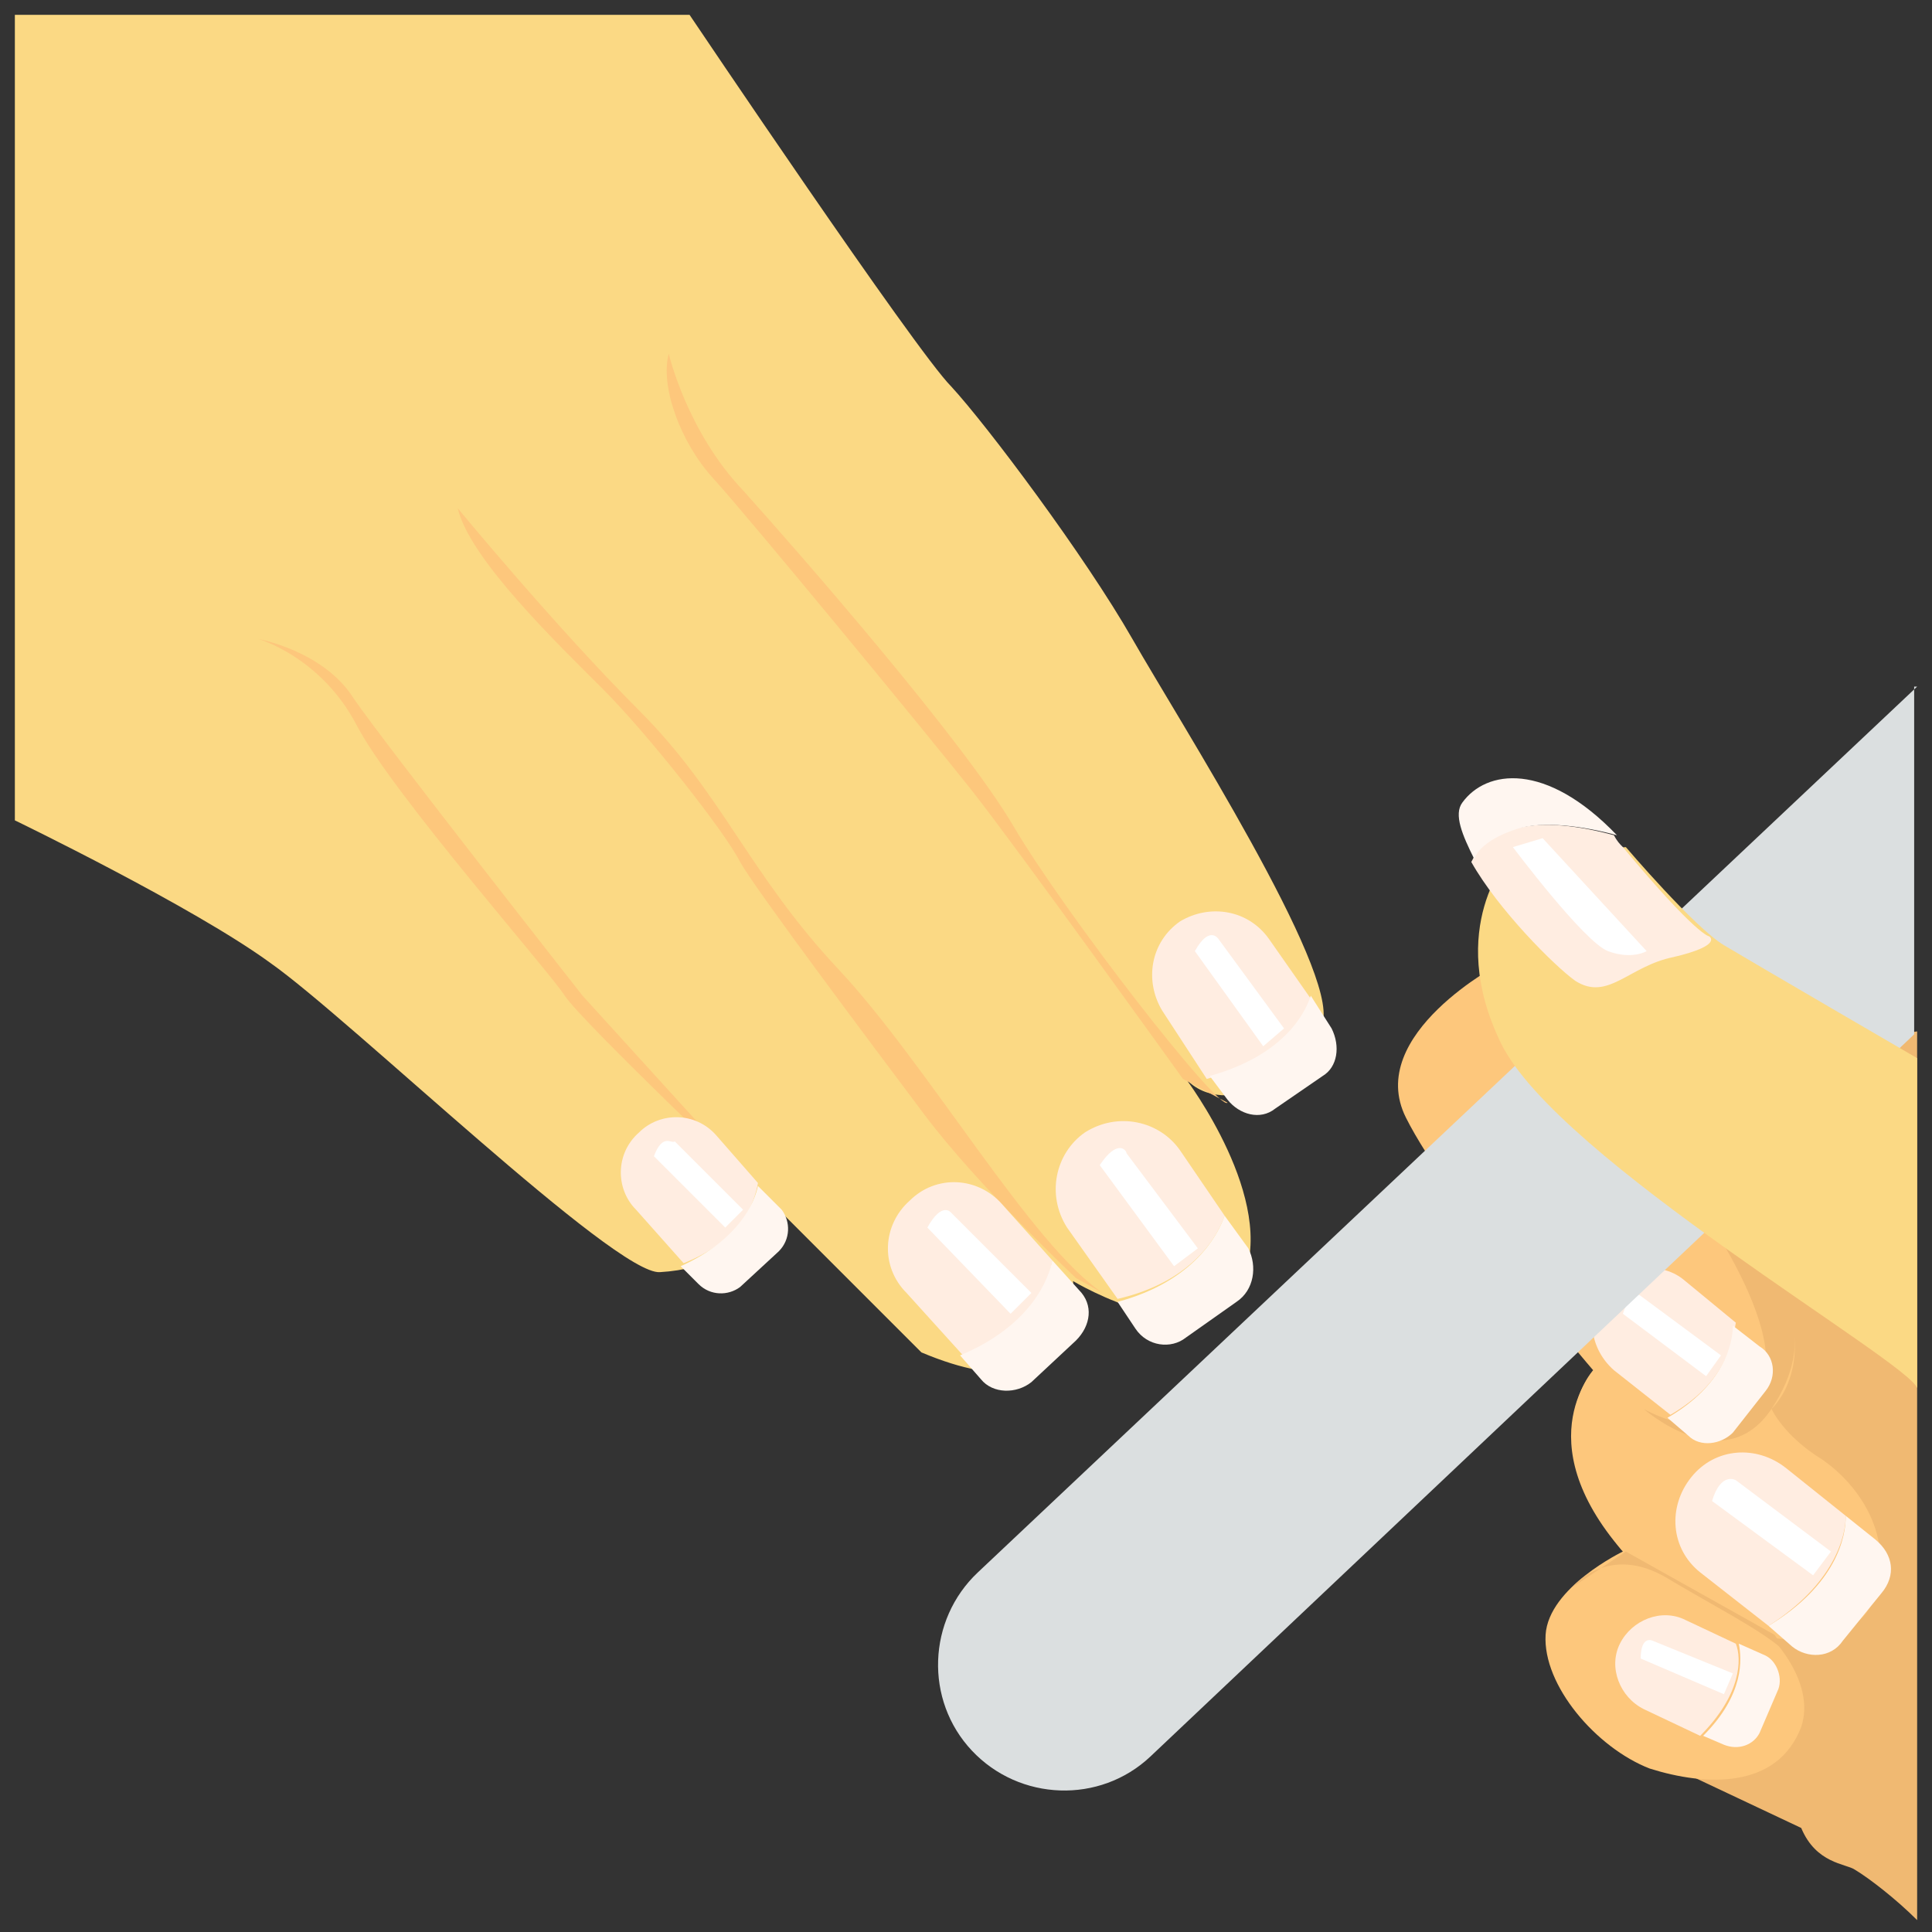 <svg xmlns="http://www.w3.org/2000/svg" enable-background="new 0 0 65 65" viewBox="0 0 65 65" id="beauty"><rect x="0" y="0" width="65" height="65" fill="#333333" stroke="none"/><g><path fill="#F0B972" d="M64.5,34.7c-3.3,0.4-6.4,3.1-6.4,3.1L55.3,59l5.3,2.5c0.5,1.2,1.5,1.2,1.8,1.4c0.5,0.3,1.4,1,2.1,1.7V34.7z   "></path><path fill="#FDC77C" d="M54.6,52.2c0,0-2.5,1.2-2.6,2.8c-0.1,1.7,1.7,3.8,3.5,4.5c1.9,0.6,4.3,0.7,5.1-1.4c0.5-1.5-1-3-1-3   s3,0.5,3.5-1.5c0.6-1.9-0.5-3.6-1.8-4.5c-1.3-0.8-1.7-1.7-1.7-1.7s1.7-1.5,0.1-4.6c-1.5-3.2-9.2-10.4-9.2-10.4s-4.6,2.4-3.2,5.2   c1.4,2.8,6.3,8.5,6.3,8.5S51.5,48.4,54.6,52.2z"></path><path fill="#F0B972" d="M55.3,47.4c0,0,2.7,1.6,3.9-0.6c1.2-2.2-2.8-7.3-2.8-7.3s2,0.9,2.8,2.4c0.8,1.5,2,3.1,0.4,5.5   C58,49.8,55.3,47.4,55.3,47.4z"></path><path fill="#FBD984" d="M23.2,0.5c0,0,7.6,11.3,8.8,12.5c1.2,1.3,4.5,5.7,6.1,8.5c1.6,2.8,6.9,11.1,6.4,12.9   c-0.5,1.8-3.3,3.3-4.6,1.9c0,0,3.1,4.1,1.9,6.8c-1.2,2.7-5.7,0-5.7,0s0.6,4.8-5.1,2.4l-5.4-5.4c0,0,0,2.5-3.4,2.7   c-1.5,0.1-10.4-8.5-13.1-10.4c-2.6-1.9-8.6-4.8-8.6-4.8V0.5H23.2z"></path><path fill="#FDC77C" d="M22.5 11.9c0 0 .6 2.6 2.5 4.6 1.8 2 7.4 8.4 9.1 11.3 1.7 2.9 6.9 9.6 7.2 9.3l-1.5-.8c0 0-5.6-7.8-7.1-9.7-1.5-1.9-7.6-9.3-8.7-10.5S22.2 13 22.5 11.9zM15.4 17.1c0 0 3.3 4 6.1 6.8 2.8 2.8 3.7 5.5 6.7 8.7 3 3.2 6.5 9.3 8.9 10.9l-.9-.5c0 0-3.3-3.1-5.1-5.5-1.8-2.4-5.7-7.6-6.2-8.5-.5-1-3.1-4.3-4.6-5.8C18.7 21.6 15.8 18.8 15.4 17.1zM25.6 40.1l-6-6.6c0 0-6.6-8.4-7.7-10-1-1.6-3.2-2-3.2-2s2.1.6 3.3 2.9c1.2 2.3 6.5 8.3 7 9.1C19.6 34.4 25.6 40.1 25.6 40.1z"></path><path fill="#FFEDE1" d="M44.1,33.6l-1.4-2c-0.7-1-2-1.2-3-0.6l0,0c-1,0.7-1.2,2-0.6,3l1.5,2.3C43.1,35.6,43.9,34.2,44.1,33.6z"></path><path fill="#FFF6F0" d="M44.8,34.6l-0.7-1.1c-0.2,0.6-0.9,2-3.4,2.7l0.6,0.8c0.4,0.5,1.1,0.7,1.6,0.3l1.6-1.1   C45,35.9,45.1,35.2,44.8,34.6z"></path><path fill="#FFF" d="M40.2,32l2.3,3.2l0.7-0.6l-2.2-3C41,31.6,40.7,31.1,40.2,32z"></path><path fill="#FFEDE1" d="M41.2,40.9l-1.5-2.2c-0.7-1-2.1-1.3-3.2-0.6l0,0c-1,0.7-1.3,2.1-0.6,3.2l1.7,2.4   C40.2,43.1,41,41.5,41.2,40.9z"></path><path fill="#FFF6F0" d="M42,42l-0.8-1.1c-0.2,0.6-1,2.2-3.6,2.9l0.6,0.9c0.4,0.6,1.2,0.7,1.7,0.3l1.7-1.2   C42.2,43.4,42.3,42.6,42,42z"></path><path fill="#FFF" d="M37,39.2l2.5,3.4l0.8-0.6l-2.4-3.2C37.9,38.7,37.6,38.3,37,39.2z"></path><path fill="#FFEDE1" d="M35.4,42.4l-1.7-1.9c-0.8-0.9-2.2-1-3.1-0.1l0,0c-0.9,0.8-1,2.2-0.1,3.1l1.9,2.1   C34.8,44.6,35.3,43.1,35.4,42.4z"></path><path fill="#FFF6F0" d="M36.3,43.4l-0.9-1c-0.1,0.6-0.7,2.2-3.1,3.2l0.7,0.8c0.4,0.5,1.2,0.5,1.7,0.1l1.5-1.4   C36.7,44.6,36.8,43.9,36.3,43.4z"></path><path fill="#FFF" d="M31.2,41.3l2.8,2.9l0.7-0.7L32,40.8C32,40.8,31.7,40.4,31.2,41.3z"></path><path fill="#FFEDE1" d="M25.5,39.8l-1.4-1.6c-0.7-0.8-1.9-0.8-2.6-0.1l0,0c-0.8,0.7-0.8,1.9-0.1,2.6l1.6,1.8   C25,41.7,25.4,40.4,25.5,39.8z"></path><path fill="#FFF6F0" d="M26.3,40.7l-0.8-0.8c-0.1,0.5-0.6,1.8-2.6,2.7l0.6,0.6c0.4,0.4,1,0.4,1.4,0.1l1.3-1.2   C26.6,41.7,26.6,41.1,26.3,40.7z"></path><path fill="#FFF" d="M22,38.9l2.4,2.4l0.6-0.6l-2.3-2.3C22.6,38.5,22.3,38.1,22,38.9z"></path><path fill="#FDC77C" d="M54.6,52.2c0,0-1.9-3.7-0.2-5.4L53.7,46C53.7,46,51.3,48.4,54.6,52.2z"></path><path fill="#F0B972" d="M52.9,53.4c0,0,1.2-1.5,3.2-0.3c2,1.2,3.9,2.1,4.3,2.9l-0.7-1l-5-2.8L52.9,53.4z"></path><g><path fill="#FFEDE1" d="M58.4,55.3l-1.7-0.8c-0.8-0.4-1.8,0-2.2,0.8l0,0c-0.4,0.8,0,1.8,0.8,2.2l1.9,0.9    C58.6,57,58.6,55.8,58.4,55.3z"></path><path fill="#FFF6F0" d="M59.4,55.7l-0.9-0.4c0.1,0.5,0.2,1.7-1.2,3.1l0.7,0.3c0.5,0.2,1,0,1.2-0.4l0.6-1.4    C60,56.5,59.8,55.9,59.4,55.7z"></path><path fill="#FFF" d="M55.2,55.8L58,57l0.3-0.7l-2.7-1.1C55.6,55.2,55.2,55,55.2,55.8z"></path></g><g><path fill="#FFEDE1" d="M62.1,51l-2-1.6c-1-0.8-2.4-0.7-3.2,0.3l0,0c-0.8,1-0.7,2.4,0.3,3.2l2.3,1.8C61.7,53.3,62.1,51.7,62.1,51z    "></path><path fill="#FFF6F0" d="M63.1,51.8L62.1,51c0,0.7-0.3,2.3-2.6,3.7l0.8,0.7c0.5,0.4,1.3,0.4,1.7-0.2l1.3-1.6    C63.8,53,63.7,52.3,63.1,51.8z"></path><path fill="#FFF" d="M57.6,50.5L61,53l0.6-0.8l-3.2-2.4C58.4,49.8,57.9,49.5,57.6,50.5z"></path></g><g><path fill="#FFEDE1" d="M58.4,44.5l-1.7-1.4c-0.8-0.7-2-0.5-2.7,0.3l0,0c-0.7,0.8-0.5,2,0.3,2.7l1.9,1.5    C58.1,46.5,58.3,45.1,58.4,44.5z"></path><path fill="#FFF6F0" d="M59.2,45.3l-0.9-0.7c0,0.6-0.3,2-2.2,3.1l0.7,0.6c0.4,0.4,1.1,0.3,1.5-0.1l1.1-1.4    C59.8,46.3,59.7,45.6,59.2,45.3z"></path><path fill="#FFF" d="M54.6,44.2l2.8,2.1l0.5-0.7l-2.7-2C55.2,43.6,54.9,43.3,54.6,44.2z"></path></g><path fill="#DBDFE0" d="M64.5,23.1L32.9,52.9c-1.7,1.6-1.8,4.3-0.2,6c1.6,1.7,4.3,1.8,6,0.2l25.7-24.3V23.1z"></path><path fill="#FBD984" d="M50.8,28.8c0,0-2.2,2.4-0.3,6.3c1.9,3.9,13.7,10.7,14,11.6V35.6c0,0-5.5-3.2-6.5-3.8   c-1-0.6-3.3-3.3-3.3-3.3L50.8,28.8z"></path><path fill="#FFEDE1" d="M57.5,31.5c0,0-0.4,0-2.9-3c-0.1-0.1-0.2-0.2-0.3-0.4c-1.1-0.3-2.4-0.5-3.4-0.2c-0.9,0.3-1.2,0.7-1.4,1.1   c0.9,1.6,2.8,3.5,3.5,4c1.1,0.7,1.8-0.5,3.3-0.8C58,31.8,57.5,31.5,57.5,31.5z"></path><path fill="#FFF6F0" d="M51,27.9c0.9-0.3,2.3-0.1,3.4,0.2c-2.4-2.5-4.4-2.2-5.2-1.1c-0.3,0.4,0,1.1,0.4,1.9   C49.7,28.6,50.1,28.2,51,27.9z"></path><path fill="#FFF" d="M50.9,28.5c0,0,2.4,3.2,3.2,3.5c0.8,0.3,1.3,0,1.3,0l-3.5-3.8L50.9,28.5z"></path></g></svg>